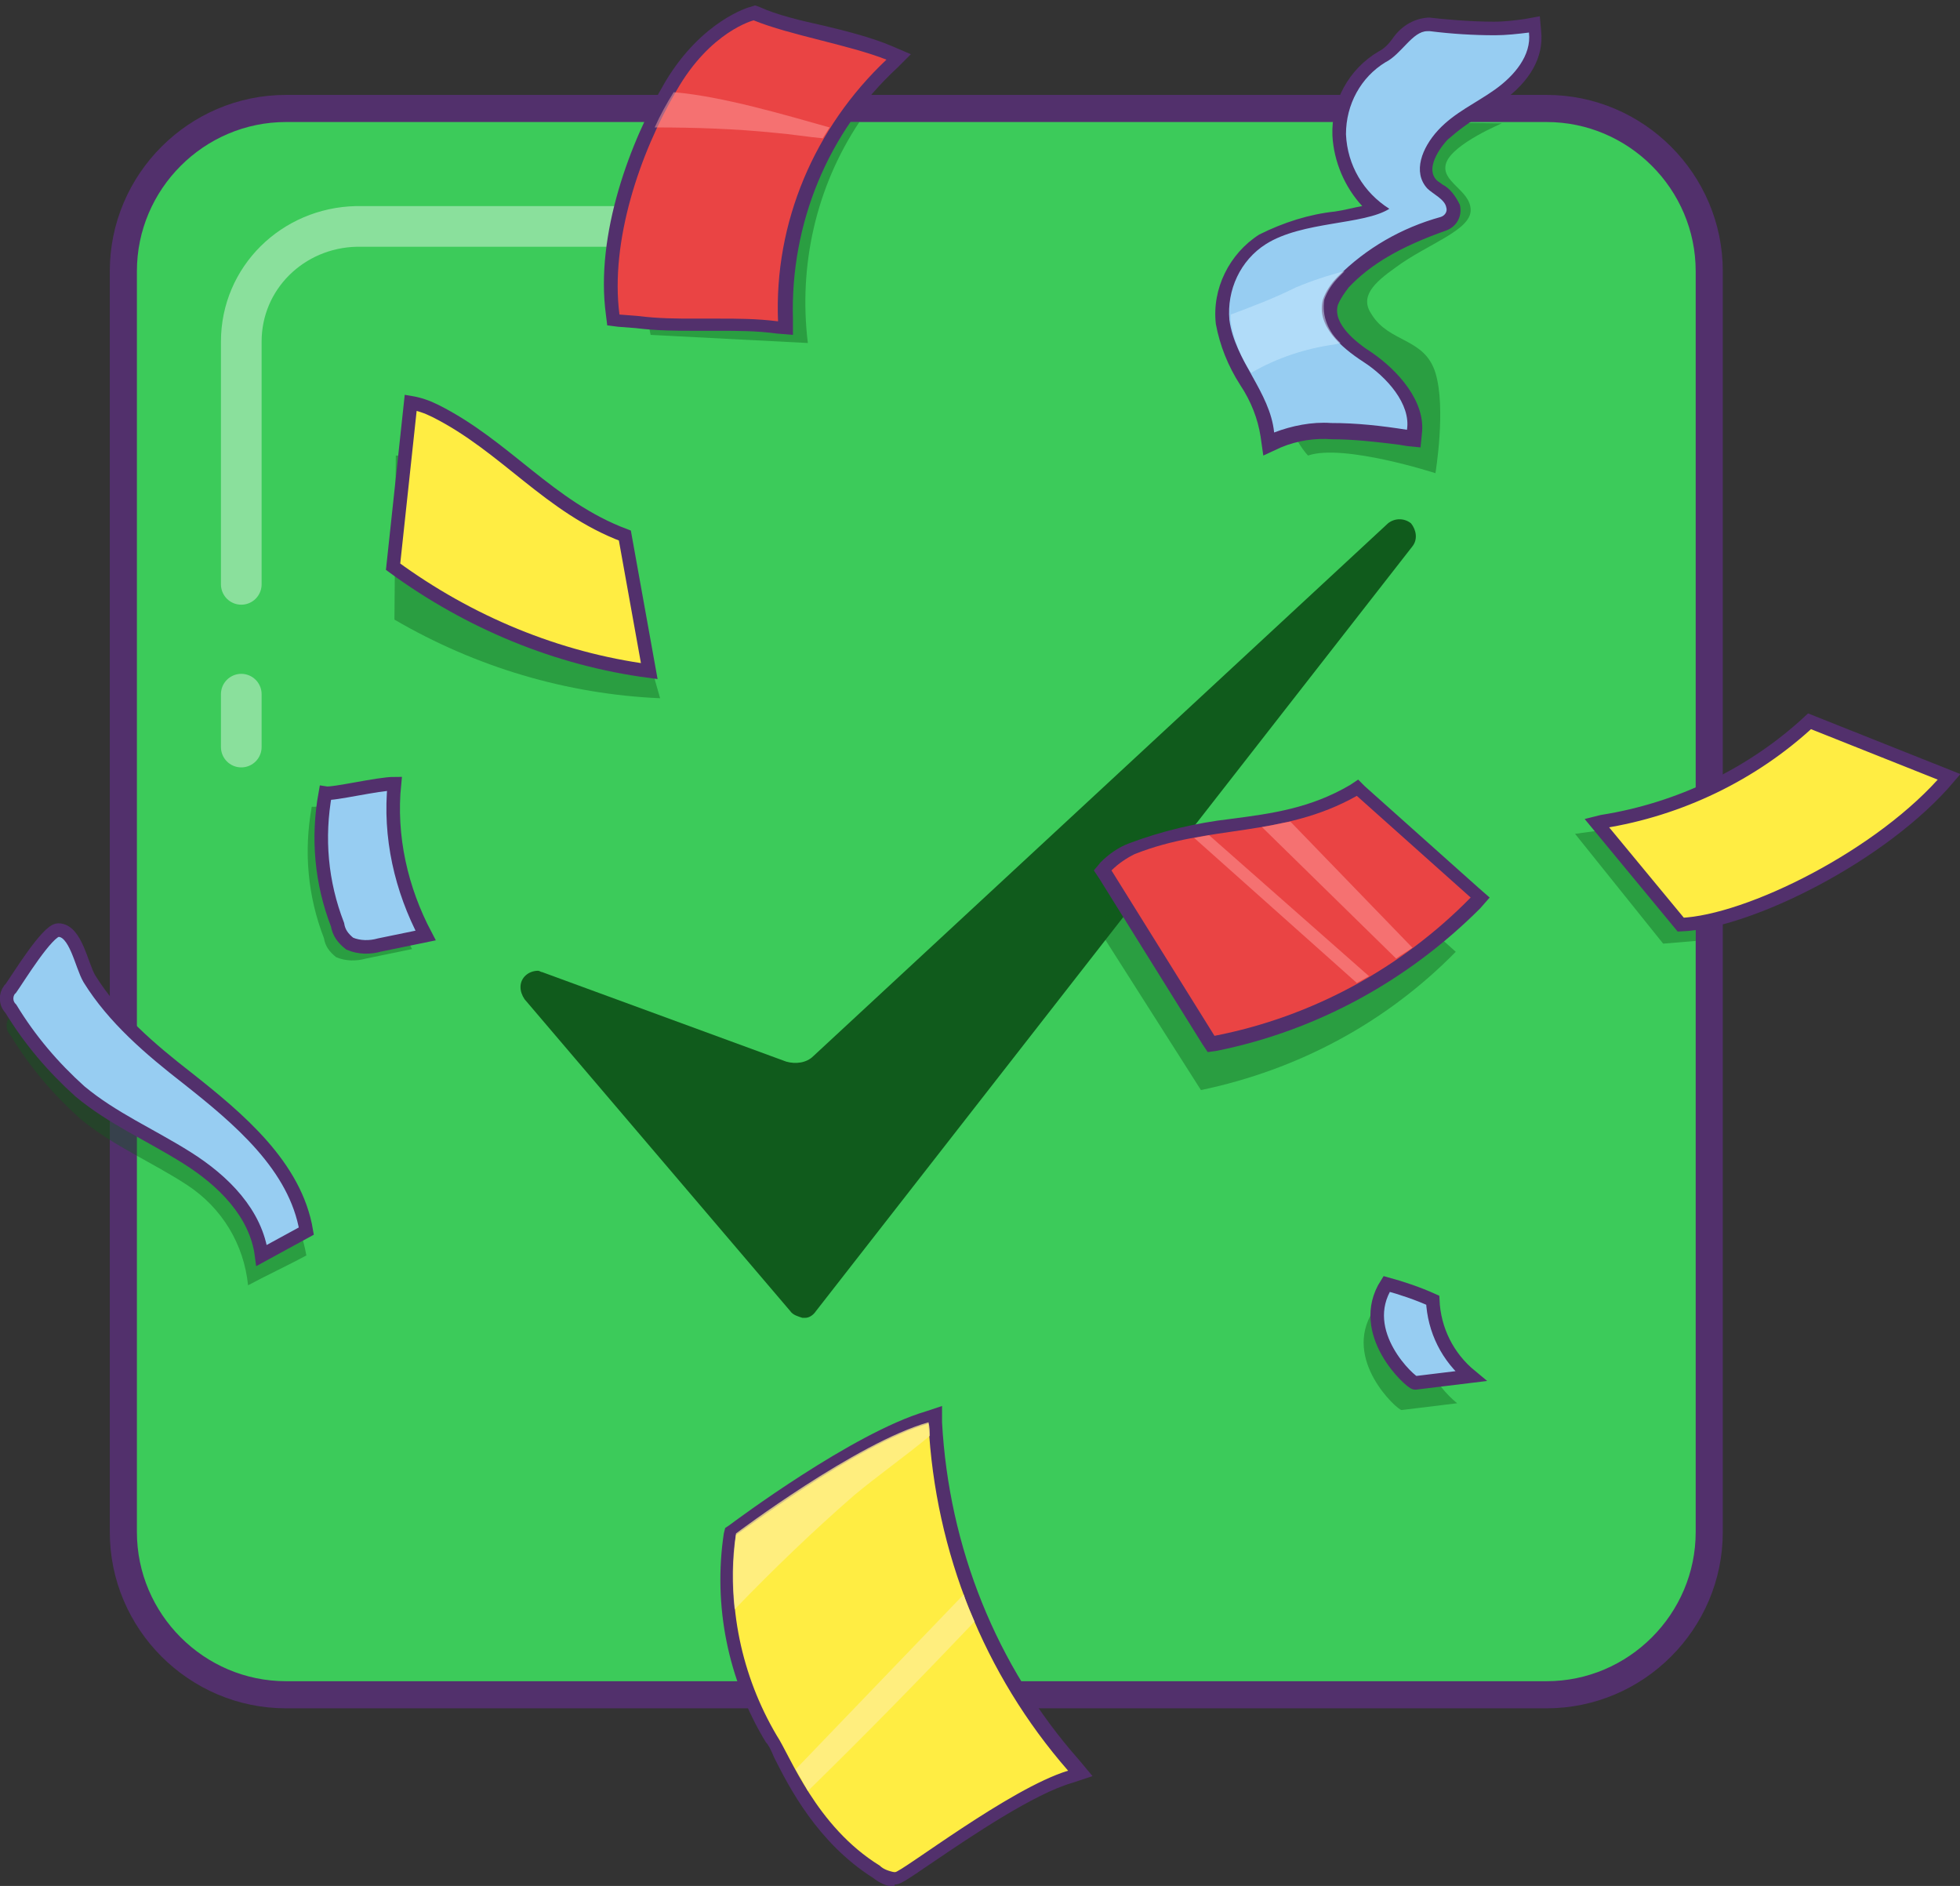 <?xml version="1.0" encoding="utf-8"?>
<!-- Generator: Adobe Illustrator 19.2.1, SVG Export Plug-In . SVG Version: 6.00 Build 0)  -->
<svg version="1.1" id="Layer_1" xmlns="http://www.w3.org/2000/svg" xmlns:xlink="http://www.w3.org/1999/xlink" x="0px" y="0px"
	 viewBox="0 0 144.6 139.1" style="enable-background:new 0 0 144.6 139.1;" xml:space="preserve">
<rect x="0" y="0" width="144.6" height="139.1" fill="#333333" stroke="none"/>
<style type="text/css">
	.st0{fill:#3CCB5A;stroke:#52306C;stroke-width:2;stroke-miterlimit:10;}
	.st1{fill:#FFED43;}
	.st2{fill:#52306C;}
	.st3{opacity:0.4;fill:none;stroke:#FFFFFF;stroke-width:3;stroke-linecap:round;stroke-linejoin:round;enable-background:new    ;}
	.st4{fill:#105B1C;}
	.st5{fill:#7DD376;}
	.st6{opacity:0.4;}
	.st7{fill:#EA4444;}
	.st8{opacity:0.4;fill:#105B1C;enable-background:new    ;}
	.st9{fill:#FFED43;stroke:#52306C;stroke-miterlimit:10;}
	.st10{opacity:0.5;fill:#FF9F9F;enable-background:new    ;}
	.st11{fill:none;}
	.st12{opacity:0.75;fill:#FFEF92;enable-background:new    ;}
	.st13{fill:#97CDF2;stroke:#52306C;stroke-miterlimit:10;}
	.st14{fill:#97CDF2;}
	.st15{opacity:0.5;fill:#CCEDFF;enable-background:new    ;}
</style>
<title>dont-rush-perfection</title>
<path class="st0" d="M21.1,8h93c6.6,0,12,5.4,12,12v93c0,6.6-5.4,12-12,12h-93c-6.6,0-12-5.4-12-12V20C9.1,13.4,14.5,8,21.1,8z"/>
<path class="st1" d="M66,138.1c-0.5,0-1-0.1-1.4-0.3c-3.9-2.4-6-6.4-7.1-8.5c-0.2-0.5-0.4-0.8-0.6-1.1c-2.7-4.5-3.7-9.9-3-15.1V113
	l0.2-0.1c0.4-0.3,9-6.8,14.3-8.3l0.6-0.2v0.6c0.5,9.3,4.1,18.2,10.2,25.2l0.5,0.6L79,131c-2.9,0.9-7.5,3.9-10.3,5.7
	C66.5,138.1,66.3,138.1,66,138.1L66,138.1L66,138.1z"/>
<path class="st2" d="M68.5,105c0.5,9.5,4.1,18.5,10.3,25.6c-4.3,1.3-12.3,7.5-12.8,7.5l0,0c-0.4-0.1-0.8-0.2-1.1-0.5
	c-4.7-2.9-6.6-8.1-7.6-9.6c-2.6-4.4-3.7-9.6-3-14.8C54.3,113.3,63.2,106.5,68.5,105 M69.5,103.7l-1.2,0.4
	c-5.4,1.6-14.1,8.1-14.5,8.4l-0.3,0.2l-0.1,0.4c-0.8,5.3,0.3,10.8,3.1,15.4c0.2,0.2,0.4,0.6,0.6,1.1c1.1,2.2,3.2,6.3,7.3,8.9
	c0.5,0.4,1,0.6,1.6,0.7l0,0L66,139c0.4,0,0.7-0.2,2.9-1.7c2.8-1.9,7.4-5,10.2-5.8l1.5-0.5l-1-1.2c-6.1-6.9-9.6-15.7-10.1-24.9
	L69.5,103.7L69.5,103.7L69.5,103.7z"/>
<path class="st3" d="M17.8,55.1v-3.9"/>
<path class="st4" d="M39.7,71.6c-0.7,0-1.3,0.5-1.3,1.2c0,0.3,0.1,0.6,0.3,0.9l19.6,23c0.2,0.3,0.6,0.4,0.9,0.5h0.2
	c0.3,0,0.6-0.2,0.8-0.5l44-56.4c0.4-0.5,0.3-1.2-0.1-1.7c-0.5-0.4-1.2-0.4-1.7,0L60,77.9c-0.5,0.5-1.3,0.6-2,0.4L40,71.7
	C39.9,71.7,39.8,71.6,39.7,71.6z"/>
<path class="st5" d="M63.5,70.1"/>
<g class="st6">
	<path class="st4" d="M88.6,80.4c7.2-1.5,13.7-5,18.8-10.2L99,62.7c-5.5,3.1-10.9,2.1-16.4,4.4c-0.7,0.2-1.2,0.6-1.7,1.2L88.6,80.4z
		"/>
</g>
<path class="st7" d="M81.4,64.2l0.2-0.3c0.5-0.6,1.2-1,1.9-1.3c2.4-0.9,4.9-1.5,7.4-1.8c3.1-0.5,6-0.9,8.9-2.6l0.3-0.2l9.1,8.1
	l-0.4,0.4c-5.2,5.3-11.9,8.9-19.1,10.4L89.4,77L81.4,64.2z"/>
<path class="st2" d="M100.1,58.7l8.4,7.5c-5.1,5.2-11.7,8.8-18.9,10.2L82,64.2c0.5-0.5,1.1-0.9,1.7-1.2
	C89.2,60.8,94.6,61.8,100.1,58.7 M100.2,57.5l-0.6,0.4c-2.9,1.7-5.7,2.1-8.8,2.5c-2.6,0.3-5.1,0.9-7.5,1.8c-0.8,0.3-1.5,0.8-2.1,1.4
	l-0.5,0.6l0.4,0.6l7.6,12.2l0.4,0.6l0.7-0.1c7.4-1.5,14.1-5.2,19.4-10.5l0.7-0.8l-0.8-0.7l-8.4-7.5L100.2,57.5L100.2,57.5
	L100.2,57.5z"/>
<path class="st3" d="M17.8,43.1V25.2c0-4.7,3.8-8.4,8.5-8.5h29.9"/>
<path class="st8" d="M29.1,45.7c6,3.5,12.7,5.5,19.6,5.8l-2.8-9.8c-5.8-1.5-9.5-5.6-14.8-7.7c-0.6-0.3-1.2-0.4-1.9-0.4L29.1,45.7z"
	/>
<path class="st9" d="M29,41.8c5.6,4.1,12.1,6.8,18.9,7.7l-1.8-10c-5.6-2.1-8.8-6.6-14-9.2c-0.6-0.3-1.2-0.5-1.8-0.6L29,41.8z"/>
<path class="st10" d="M101,72L89.2,61.6l-1.1,0.2l12,10.7L101,72z"/>
<path class="st10" d="M93.1,61l9.9,9.7c0.4-0.3,0.8-0.5,1.2-0.8l-9-9.3C94.5,60.7,93.8,60.9,93.1,61z"/>
<path class="st11" d="M92.2,27.5c0.9,1.4,1.5,2.9,1.8,4.5c2.7-1.2,7.2-0.5,9.8-0.2c0.3-1.9-1.6-3.9-3.2-5c-0.6-0.4-1.2-0.9-1.8-1.4
	l-0.4,0.1C96.2,25.8,94.1,26.5,92.2,27.5z"/>
<path class="st11" d="M112.7,2.4c-2,0.4-5.7,0.1-7.3-0.1c-1.3-0.1-2,1.7-3.1,2.4c-1.8,1.1-2.9,3.1-2.9,5.3c0.1,2.3,1.3,4.3,3.2,5.5
	c-1.9,1.2-6.3,0.9-9.1,2.6c-1.7,1.1-2.8,3-2.7,5.1c1.6-0.6,3.2-1.3,4.8-2c1.2-0.5,2.4-0.9,3.6-1.2c2.1-2.1,4.7-3.5,7.5-4.1
	c0.1-0.7-0.9-1.5-1.4-2c-1.2-1.2-0.4-3.1,0.8-4.3s2.8-2,4.2-3S112.9,4.1,112.7,2.4z"/>
<g class="st6">
	<path class="st4" d="M59.6,25.3c-0.7-5.7,0.6-11.5,3.8-16.3H51.6c-0.3,0.3-0.5,0.6-0.6,1c-2.2,4.6-4.1,9.8-3,14.7L59.6,25.3z"/>
</g>
<path class="st12" d="M63,110.3c1.8-1.5,3.8-2.9,5.6-4.4c0-0.3,0-0.6-0.1-1c-5.3,1.5-14.2,8.2-14.2,8.2c-0.3,1.9-0.3,3.8-0.1,5.6
	C57,115.8,59.9,113,63,110.3z"/>
<path class="st12" d="M58.7,130.5c0.3,0.5,0.6,1,0.9,1.6c4.2-4.1,8.3-8.3,12.3-12.5c-0.3-0.7-0.6-1.3-0.8-2L58.7,130.5z"/>
<g>
	<path class="st7" d="M57.3,24.1c-1.5-0.2-2.8-0.2-4.3-0.2l-1.7,0c-1.3,0-2.8,0-4.4-0.2l-1.7-0.2l-0.1-0.4
		c-0.8-5.8,1.7-12.5,4.3-16.8C52,1.9,55.3,1,55.5,1l0.2,0L55.8,1c1.3,0.6,3.1,1,4.8,1.4c1.7,0.4,3.6,0.9,5,1.5l0.7,0.3l-0.6,0.5
		c-5.2,4.9-8.1,11.8-7.9,18.9l0,0.6L57.3,24.1z"/>
	<path class="st2" d="M55.6,1.5c2.7,1.1,7,1.8,9.8,2.9c-5.3,5-8.3,12-8,19.3c-1.6-0.2-3-0.2-4.4-0.2c-0.6,0-1.1,0-1.7,0
		c-1.4,0-2.7,0-4.3-0.2l-1.3-0.1c-0.7-5.4,1.5-11.9,4.2-16.5C52.4,2.3,55.6,1.5,55.6,1.5 M55.7,0.4l-0.3,0.1c-0.1,0-3.6,1-6.3,5.5
		c-2.6,4.4-5.2,11.3-4.4,17.2l0.1,0.8l0.8,0.1l1.3,0.1c1.6,0.2,3.1,0.2,4.4,0.2l0.9,0l0.8,0c1.5,0,2.8,0,4.3,0.2l1.2,0.1l0-1.2
		c-0.2-7,2.6-13.8,7.7-18.5L67.2,4l-1.4-0.6c-1.4-0.6-3.3-1.1-5-1.5C59,1.5,57.3,1.1,56,0.5L55.7,0.4L55.7,0.4z"/>
</g>
<path class="st10" d="M49.7,6.8c-0.5,0.8-1,1.7-1.4,2.6c3,0,6,0.1,8.9,0.4c1.2,0.1,2.4,0.3,3.5,0.4c0.2-0.3,0.3-0.5,0.5-0.8
	C58,8.5,53.3,7.1,49.7,6.8z"/>
<path class="st8" d="M13.8,81.5c3.8,3,8,6.3,8.8,11.1c-1.1,0.6-3.2,1.6-4.3,2.2c-0.3-3-1.9-5.7-4.5-7.4c-2.6-1.7-5.5-2.9-7.9-4.9
	c-2-1.8-3.7-3.8-5.1-6.1c-0.4-0.4-0.4-1-0.1-1.4c0,0,0.1-0.1,0.1-0.1c0.5-0.7,2.7-4.3,3.5-4.3c1.3,0,1.7,2.6,2.3,3.6
	C8.4,77.1,11.1,79.4,13.8,81.5z"/>
<path class="st13" d="M13.8,79.5c3.8,3,8,6.5,8.8,11.3l-3.3,1.8c-0.4-3.1-2.8-5.5-5.5-7.2s-5.5-2.9-7.9-4.9c-2-1.8-3.7-3.8-5.1-6.1
	c-0.4-0.4-0.4-1-0.1-1.4c0,0,0.1-0.1,0.1-0.1c0.5-0.7,2.7-4.3,3.5-4.3c1.3,0,1.7,2.6,2.3,3.6C8.4,75.1,11.1,77.4,13.8,79.5z"/>
<polygon class="st8" points="119.9,61 116.2,61.5 122.7,69.6 125.1,69.4 125.1,61.1 "/>
<path class="st9" d="M124,68.2c5-0.2,14.9-5.1,19.8-10.9l-10.3-4.1c-4.2,3.9-9.6,6.5-15.3,7.4l-0.4,0.1L124,68.2z"/>
<path class="st8" d="M110.8,9.1c0,0-3.6,1.5-4.1,2.9s1.8,2,1.8,3.5s-3.2,2.5-5.5,4.2c-1.7,1.2-2.7,2.2-1.8,3.5
	c1.3,2.1,3.9,1.7,4.7,4.3s0,7.4,0,7.4s-6.8-2.2-9.4-1.3c-1.5-1.6-3.3-6.7-3.4-9s6-6.1,8.8-7.5s-0.7-3.4,0-4.4
	c0.7-1.2,1.3-2.4,1.9-3.7L110.8,9.1L110.8,9.1z"/>
<path class="st8" d="M28.1,58.8c-0.4,3.9,0.5,7.8,2.3,11.2L27,70.7c-0.7,0.2-1.5,0.2-2.2-0.1c-0.5-0.4-0.8-0.8-0.9-1.4
	c-1.2-3.1-1.5-6.4-0.9-9.7C23.6,59.6,26.9,58.8,28.1,58.8z"/>
<path class="st14" d="M93.5,32.1c-0.3-1.4-0.8-2.8-1.6-4c-0.8-1.3-1.4-2.8-1.7-4.3c-0.3-2.4,0.9-4.8,3-6.1c1.7-0.9,3.5-1.4,5.4-1.6
	c1-0.1,2-0.4,3-0.7C100,14.1,99,12.1,99,10c0-2.3,1.2-4.5,3.2-5.7c0.4-0.3,0.8-0.6,1.1-1c0.5-0.8,1.3-1.3,2.2-1.5h0.1
	c0.9,0.1,2.9,0.3,4.8,0.3l0,0c0.8,0,1.6,0,2.4-0.2l0.5-0.1l0.1,0.5c0.3,2.4-1.8,4.1-2.7,4.7c-0.5,0.3-1,0.6-1.5,1
	c-1,0.5-1.9,1.2-2.6,1.9c-1,1-1.7,2.6-0.8,3.6c0.1,0.1,0.3,0.2,0.4,0.4c0.5,0.3,0.9,0.7,1.1,1.3c0.2,0.6-0.2,1.1-0.7,1.3
	c-3.5,1.2-5.8,2.5-7.4,4.3c-0.4,0.4-0.8,0.9-1,1.5c-0.4,1.6,1.3,3.1,2.8,4.1c1.8,1.2,3.8,3.3,3.5,5.5l-0.1,0.5l-1.1-0.1
	c-1.6-0.2-3.3-0.4-4.9-0.4c-1.4-0.1-2.7,0.2-4,0.7l-0.6,0.3L93.5,32.1z"/>
<path class="st2" d="M105.3,2.3h0.2c1.6,0.2,3.2,0.3,4.8,0.3c0.8,0,1.7-0.1,2.5-0.2c0.2,1.7-1.1,3.2-2.5,4.2s-3,1.7-4.2,3
	s-1.9,3.1-0.8,4.3c0.4,0.4,1.3,0.8,1.4,1.4c0.1,0.3-0.1,0.6-0.4,0.7c-2.9,0.8-5.5,2.3-7.6,4.4c-0.5,0.5-0.9,1.1-1.1,1.7
	c-0.5,1.9,1.3,3.5,3,4.6s3.5,3.1,3.2,5c-1.9-0.3-3.7-0.5-5.6-0.5c-1.4-0.1-2.9,0.2-4.2,0.7c-0.3-3-2.9-5.3-3.3-8.3
	c-0.2-2.2,0.8-4.4,2.7-5.6c2.7-1.7,7.2-1.4,9.1-2.6c-1.9-1.2-3.1-3.2-3.2-5.5c0-2.2,1.1-4.2,2.9-5.3C103.4,4,104.2,2.3,105.3,2.3
	 M113.6,1.2l-1.1,0.2c-0.7,0.1-1.5,0.2-2.3,0.2c-1.8,0-3.9-0.2-4.7-0.3h-0.2c-1.1,0.1-2,0.7-2.6,1.6c-0.3,0.4-0.6,0.7-1,0.9
	c-2.2,1.3-3.5,3.7-3.4,6.2c0.1,1.9,0.9,3.8,2.2,5.2c-0.6,0.1-1.3,0.3-2,0.4c-1.9,0.2-3.8,0.8-5.6,1.7c-2.2,1.4-3.5,4-3.2,6.6
	c0.3,1.6,0.9,3.1,1.8,4.5c0.8,1.2,1.3,2.5,1.5,3.8l0.2,1.4l1.3-0.6c1.2-0.5,2.5-0.7,3.8-0.6c1.6,0,3.3,0.2,4.9,0.4l0.6,0.1l1,0.1
	l0.1-1c0.3-2.4-1.8-4.7-3.7-6c-1.1-0.7-2.9-2.1-2.5-3.5c0.2-0.5,0.5-0.9,0.8-1.3c1.6-1.7,3.8-3,7.2-4.2c0.8-0.3,1.2-1.1,1-1.9
	c-0.3-0.6-0.7-1.2-1.3-1.5c-0.1-0.1-0.3-0.2-0.4-0.3c-1-1,0.6-2.8,0.8-3c0.8-0.7,1.6-1.3,2.5-1.8c0.5-0.3,1-0.6,1.5-1
	c2.1-1.5,3.1-3.3,2.9-5.2L113.6,1.2L113.6,1.2L113.6,1.2z"/>
<path class="st15" d="M90.8,23.2c0,0.2,0,0.4,0,0.5c0.2,1.3,0.7,2.6,1.5,3.8c1.9-1.1,4-1.8,6.2-2.1l0.4-0.1c-0.9-0.8-1.4-2-1.2-3.2
	c0.2-0.6,0.6-1.2,1.1-1.7c0.1-0.1,0.3-0.3,0.4-0.4c-1.2,0.3-2.4,0.7-3.6,1.2C94,22,92.4,22.6,90.8,23.2z"/>
<path class="st8" d="M101.3,96.7c-2.3,3.6,1.8,7.3,2.1,7.3l4.1-0.5c-1.7-1.4-2.7-3.4-2.8-5.6C103.6,97.4,102.4,97,101.3,96.7z"/>
<path class="st13" d="M102.3,94.7c-2.3,3.6,1.8,7.3,2.1,7.3l4.1-0.5c-1.7-1.4-2.7-3.4-2.8-5.6C104.6,95.4,103.4,95,102.3,94.7z"/>
<path class="st13" d="M29.1,57.8c-0.4,3.9,0.5,7.8,2.3,11.2L28,69.7c-0.7,0.2-1.5,0.2-2.2-0.1c-0.5-0.4-0.8-0.8-0.9-1.4
	c-1.2-3.1-1.5-6.4-0.9-9.7C24.6,58.6,27.9,57.8,29.1,57.8z"/>
</svg>
